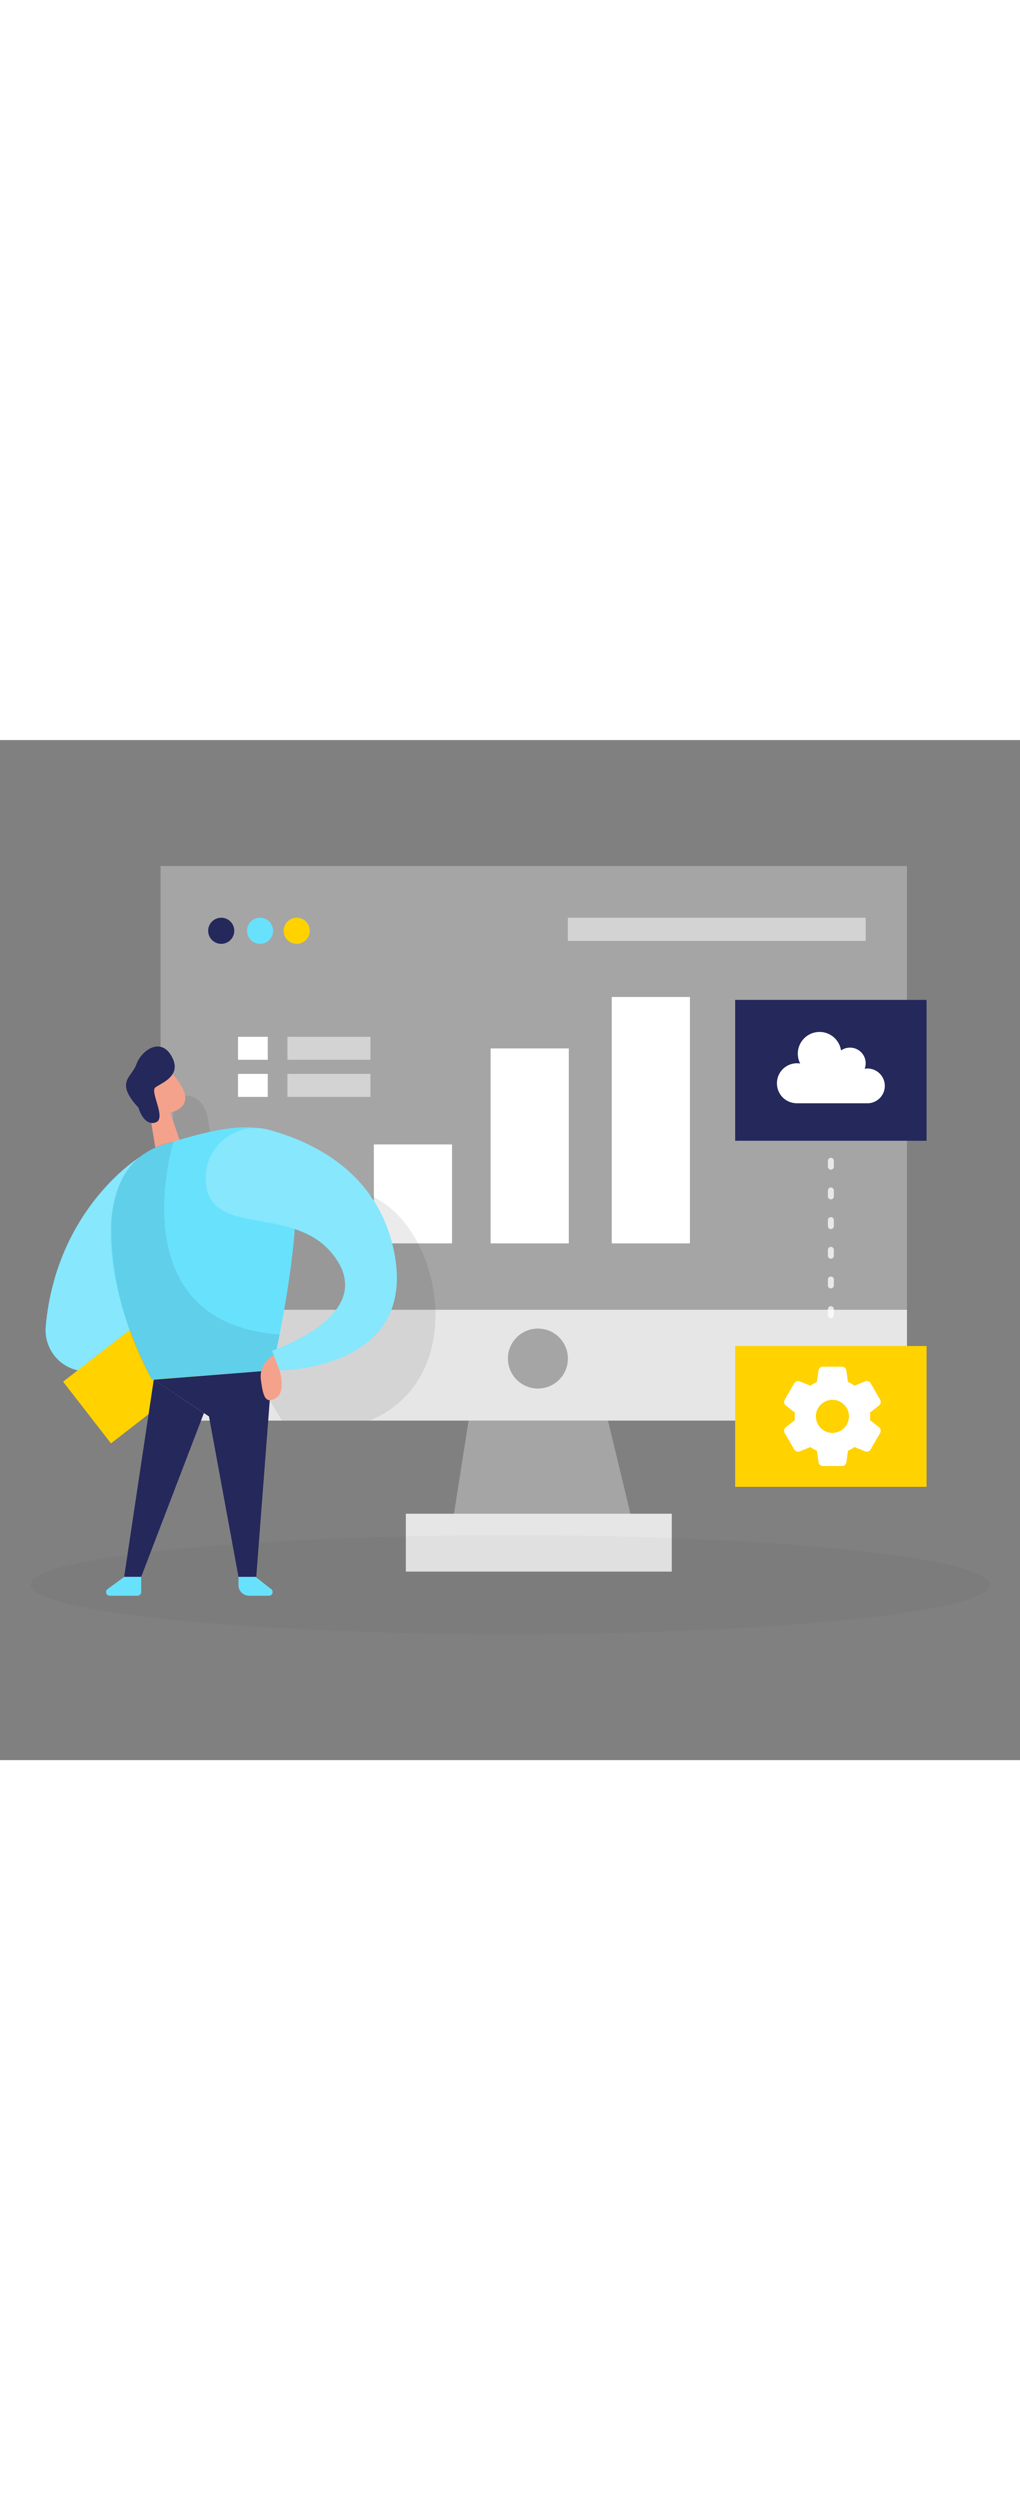 <svg id="_84_data_process_outline" xmlns="http://www.w3.org/2000/svg" viewBox="0 0 500 500" data-imageid="data-processing-40" imageName="Data Processing" class="illustrations_image" style="width: 204px;"><rect x="0" y="0" width="500" height="500" fill="#808080" stroke="none"/><defs><style>.cls-1_data-processing-40{fill:#fff;}.cls-2_data-processing-40{fill:#f4a28c;}.cls-3_data-processing-40{fill:#a5a5a5;}.cls-4_data-processing-40{opacity:.51;}.cls-4_data-processing-40,.cls-5_data-processing-40,.cls-6_data-processing-40,.cls-7_data-processing-40,.cls-8_data-processing-40{fill:none;}.cls-9_data-processing-40{fill:#e6e6e6;}.cls-5_data-processing-40{opacity:.03;}.cls-6_data-processing-40{opacity:.74;}.cls-7_data-processing-40{opacity:.08;}.cls-8_data-processing-40{opacity:.2;}.cls-10_data-processing-40{fill:#24285b;}.cls-11_data-processing-40{fill:#000001;}.cls-12_data-processing-40{fill:#ffd200;}.cls-13_data-processing-40{fill:#68e1fd;}</style></defs><g id="monitor_data-processing-40"><rect class="cls-3_data-processing-40" x="78.7" y="61.72" width="365.89" height="271.84"/><polygon class="cls-3_data-processing-40" points="233.99 306.4 220.09 394.69 312.78 394.69 291.47 306.4 233.99 306.4"/><rect class="cls-9_data-processing-40" x="78.7" y="279.25" width="365.89" height="54.31"/><rect class="cls-1_data-processing-40" x="183.26" y="198.21" width="38.32" height="48.5"/><g class="cls-7_data-processing-40"><path class="cls-11_data-processing-40" d="m85.78,174.86s13.8-4.86,16.27,11.49c2.47,16.35,6.77,33.54,24.95,33.12,18.18-.42,52.14-9.22,72.69,18.87,20.54,28.09,20.96,78.91-18.45,95.22h-43.03l-28.67-47.42,23.79-40.67-34.27-13.84-16.77-18.87,3.48-37.9Z"/></g><circle class="cls-3_data-processing-40" cx="263.68" cy="303.16" r="14.7"/><rect class="cls-9_data-processing-40" x="198.94" y="379.22" width="130.36" height="28.37"/><circle class="cls-10_data-processing-40" cx="108.44" cy="93.49" r="6.4"/><circle class="cls-13_data-processing-40 targetColor" cx="127.49" cy="93.49" r="6.4" style="fill: rgb(104, 225, 253);"/><circle class="cls-12_data-processing-40" cx="145.44" cy="93.49" r="6.4"/><rect class="cls-1_data-processing-40" x="240.5" y="151.16" width="38.32" height="95.55"/><rect class="cls-1_data-processing-40" x="299.88" y="125.94" width="38.32" height="120.77"/><rect class="cls-1_data-processing-40" x="116.68" y="145.45" width="14.58" height="11.27"/><g class="cls-4_data-processing-40"><rect class="cls-1_data-processing-40" x="140.9" y="145.45" width="40.71" height="11.27"/></g><rect class="cls-1_data-processing-40" x="116.68" y="163.64" width="14.58" height="11.27"/><g class="cls-4_data-processing-40"><rect class="cls-1_data-processing-40" x="140.9" y="163.64" width="40.71" height="11.27"/></g><g class="cls-4_data-processing-40"><rect class="cls-1_data-processing-40" x="278.37" y="87.09" width="145.99" height="11.35"/></g></g><g id="sd_data-processing-40" class="cls-5_data-processing-40"><ellipse class="cls-11_data-processing-40" cx="250" cy="414" rx="235" ry="24.28"/></g><g id="person_data-processing-40"><polygon class="cls-2_data-processing-40" points="83.52 182.59 88.34 197.06 76.89 204.33 72.77 179.26 83.52 182.59"/><path class="cls-2_data-processing-40" d="m68.84,165.27c2.46-6.01,10.46-7.24,14.9-2.5,4.87,5.2,10.75,13.48,4.1,17.98-10.17,6.89-19.51-5.98-19.51-5.98,0,0-1.37-4.94.5-9.49Z"/><path class="cls-2_data-processing-40" d="m76.28,174.15s-2.61-2.18-3.79.92c-1.18,3.1,3.42,4.59,4.8,3.03,1.38-1.56-1.01-3.95-1.01-3.95Z"/><path class="cls-13_data-processing-40 targetColor" d="m68.79,204.21s-40.98,24.81-46.37,83.06c-.93,10.01,5.53,19.23,15.31,21.58l48.03,11.58-16.97-116.22Z" style="fill: rgb(104, 225, 253);"/><g class="cls-8_data-processing-40"><path class="cls-1_data-processing-40" d="m68.79,204.21s-40.98,24.81-46.37,83.06c-.93,10.01,5.53,19.23,15.31,21.58l48.03,11.58-16.97-116.22Z"/></g><rect class="cls-12_data-processing-40" x="44.25" y="287.28" width="38.29" height="52.49" transform="translate(272.19 71.2) rotate(52.18)"/><path class="cls-13_data-processing-40 targetColor" d="m59.31,216.4c3.89-8.75,11.5-15.3,20.67-18.05,17.52-5.26,50.8-16.31,60.63.08,13.46,22.44-7.26,110.52-7.26,110.52l-58.88,4.57s-32.39-58.42-15.16-97.12Z" style="fill: rgb(104, 225, 253);"/><polygon class="cls-10_data-processing-40" points="133.36 308.95 125.61 410.18 116.91 410.18 102.44 331.53 75.37 313.53 133.36 308.95"/><polygon class="cls-10_data-processing-40" points="75.37 313.53 60.86 410.18 69.21 410.18 99.95 329.88 75.37 313.53"/><g class="cls-7_data-processing-40"><path class="cls-11_data-processing-40" d="m85.08,196.81s-27.54,88.71,51.99,94.59l-3.71,17.55-58.88,4.57s-20.75-32.58-19.87-78.34c0,0,.5-22.63,16.43-32.63,0,0,6.08-4.48,14.04-5.75Z"/></g><path class="cls-13_data-processing-40 targetColor" d="m60.86,410.18l-8.15,6c-1.39,1.03-.67,3.23,1.06,3.23h13.65c.99,0,1.79-.8,1.79-1.79v-7.44h-8.35Z" style="fill: rgb(104, 225, 253);"/><path class="cls-13_data-processing-40 targetColor" d="m125.27,410.18l7.67,6c1.36,1.06.61,3.24-1.12,3.24h-9.72c-2.87,0-5.19-2.32-5.19-5.19v-4.04h8.35Z" style="fill: rgb(104, 225, 253);"/><path class="cls-10_data-processing-40" d="m67.86,180.18s2.47,9.04,8.28,7.31-2.8-15.06,0-17.21,13.4-5.59,7.99-15.27c-5.41-9.68-14.88-2.8-17.24,3.87-2.37,6.67-10.75,8.61.97,21.3Z"/><path class="cls-13_data-processing-40 targetColor" d="m100.84,213.96c.4-15.81,15.54-27.1,30.8-22.96,22.28,6.03,52.67,20.95,61.11,57.79,13.77,60.13-55.68,60.17-55.68,60.17l-3.71-9.65s53.9-17.64,29.45-47.64c-20.18-24.76-62.74-6.69-61.97-37.71Z" style="fill: rgb(104, 225, 253);"/><g class="cls-8_data-processing-40"><path class="cls-1_data-processing-40" d="m100.84,213.96c.4-15.81,15.54-27.1,30.8-22.96,22.28,6.03,52.67,20.95,61.11,57.79,13.77,60.13-55.68,60.17-55.68,60.17l-3.71-9.65s53.9-17.64,29.45-47.64c-20.18-24.76-62.74-6.69-61.97-37.71Z"/></g><path class="cls-2_data-processing-40" d="m134.18,301.45s-7.37,3.91-6.3,12.08c1.08,8.17,2.15,12.04,7.31,9.03,5.16-3.01,1.86-13.6,1.86-13.6l-2.88-7.5Z"/></g><g id="connecting_data-processing-40"><rect class="cls-10_data-processing-40" x="360.38" y="127.37" width="93.82" height="69.03"/><path class="cls-1_data-processing-40" d="m425.2,160.98c-.46,0-.9.05-1.34.12.31-.83.49-1.73.49-2.67,0-4.24-3.44-7.68-7.68-7.68-1.64,0-3.15.52-4.4,1.39-.77-5.13-5.19-9.07-10.53-9.07-5.89,0-10.66,4.77-10.66,10.66,0,1.74.43,3.38,1.17,4.83-.52-.09-1.05-.14-1.59-.14-5.42,0-9.81,4.39-9.81,9.81s4.17,9.57,9.39,9.79v.02s34.96,0,34.96,0c4.71,0,8.53-3.82,8.53-8.53s-3.82-8.53-8.53-8.53Z"/><g class="cls-6_data-processing-40"><path class="cls-1_data-processing-40" d="m407.29,283.34c-.8,0-1.46-.65-1.46-1.46v-2.91c0-.8.65-1.46,1.46-1.46s1.46.65,1.46,1.46v2.91c0,.8-.65,1.46-1.46,1.46Zm0-14.55c-.8,0-1.46-.65-1.46-1.46v-2.91c0-.8.65-1.46,1.46-1.46s1.46.65,1.46,1.46v2.91c0,.8-.65,1.46-1.46,1.46Zm0-14.55c-.8,0-1.46-.65-1.46-1.46v-2.91c0-.8.65-1.46,1.46-1.46s1.46.65,1.46,1.46v2.91c0,.8-.65,1.46-1.46,1.46Zm0-14.55c-.8,0-1.46-.65-1.46-1.46v-2.91c0-.8.65-1.46,1.46-1.46s1.46.65,1.46,1.46v2.91c0,.8-.65,1.46-1.46,1.46Zm0-14.55c-.8,0-1.46-.65-1.46-1.46v-2.91c0-.8.65-1.46,1.46-1.46s1.46.65,1.46,1.46v2.91c0,.8-.65,1.46-1.46,1.46Zm0-14.55c-.8,0-1.46-.65-1.46-1.46v-2.91c0-.8.65-1.46,1.46-1.46s1.46.65,1.46,1.46v2.91c0,.8-.65,1.46-1.46,1.46Z"/></g><rect class="cls-12_data-processing-40" x="360.38" y="297.02" width="93.82" height="69.03"/><path class="cls-1_data-processing-40" d="m430.92,336.83l-4.47-3.5c.06-.54.11-1.17.11-1.84s-.05-1.3-.11-1.84l4.48-3.5c.83-.66,1.06-1.82.53-2.79l-4.65-8.05c-.5-.91-1.59-1.37-2.69-.97l-5.28,2.12c-1.01-.73-2.07-1.35-3.17-1.84l-.8-5.6c-.13-1.06-1.06-1.87-2.15-1.87h-9.33c-1.09,0-2.02.8-2.15,1.85l-.8,5.62c-1.06.48-2.11,1.09-3.16,1.84l-5.29-2.12c-.99-.38-2.18.05-2.67.95l-4.66,8.06c-.55.93-.32,2.14.53,2.81l4.47,3.5c-.07.68-.11,1.28-.11,1.84s.03,1.15.11,1.84l-4.48,3.5c-.83.66-1.06,1.82-.53,2.79l4.65,8.05c.5.91,1.58,1.38,2.69.97l5.28-2.12c1.01.73,2.07,1.34,3.17,1.84l.8,5.6c.13,1.07,1.05,1.87,2.15,1.87h9.33c1.09,0,2.02-.8,2.15-1.85l.8-5.62c1.06-.48,2.1-1.09,3.16-1.84l5.29,2.12c.26.1.52.15.79.15.79,0,1.51-.43,1.88-1.1l4.67-8.09c.52-.95.29-2.11-.54-2.78Zm-22.87,2.78c-4.47,0-8.11-3.64-8.11-8.11s3.64-8.11,8.11-8.11,8.11,3.64,8.11,8.11-3.64,8.11-8.11,8.11Z"/></g></svg>